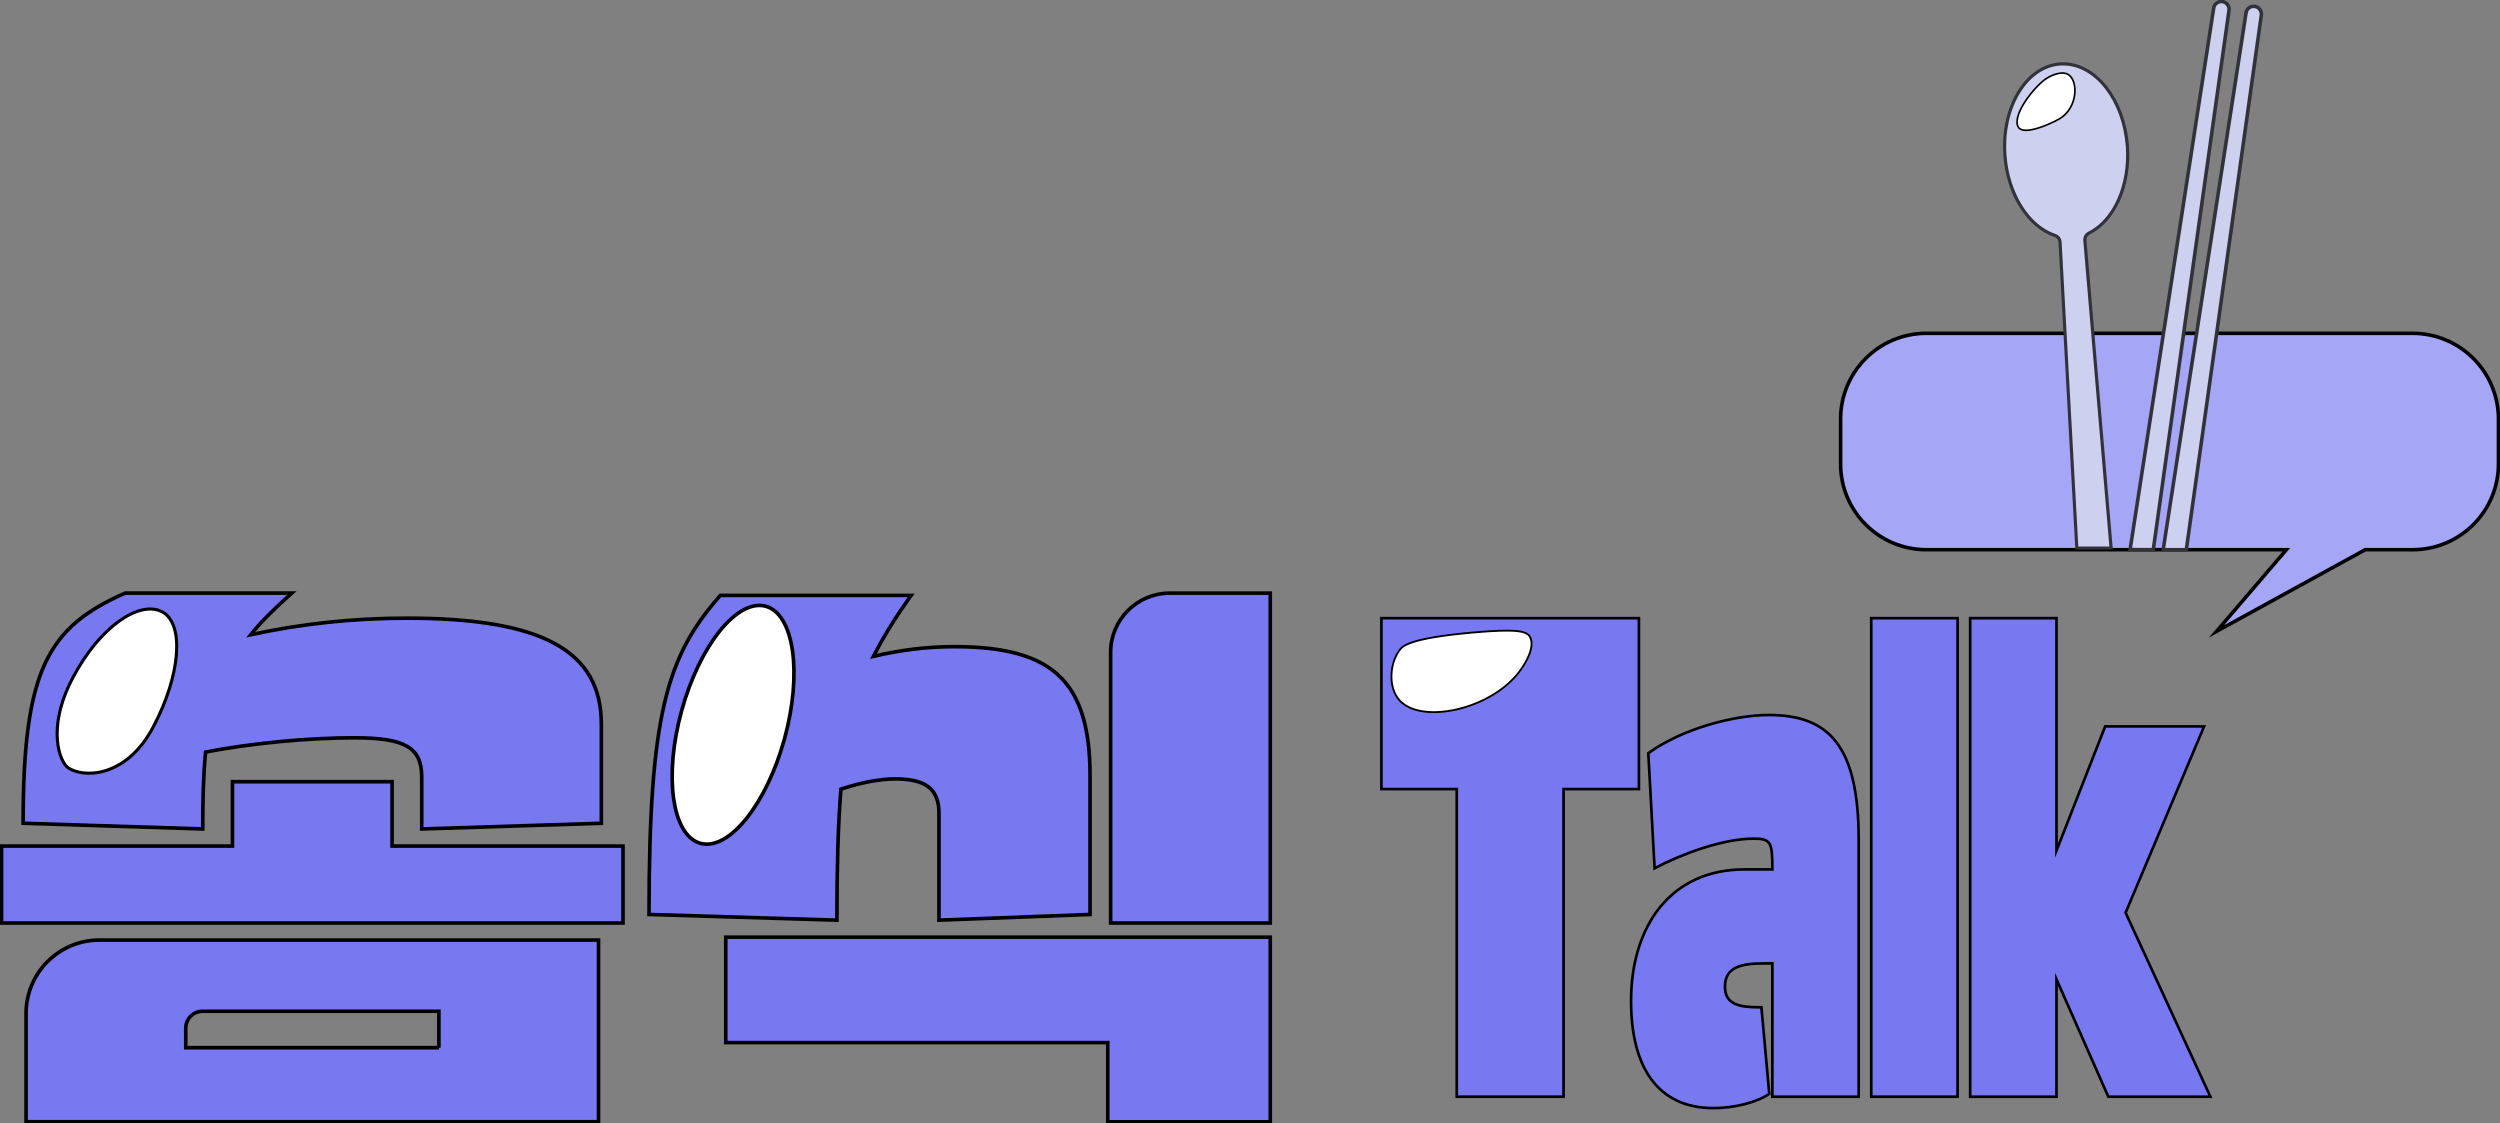 <svg width="523" height="235" viewBox="0 0 523 235" fill="none" xmlns="http://www.w3.org/2000/svg">
<rect x="0" y="0" width="523" height="235" fill="#808080" stroke="none"/>
<g clip-path="url(#clip0_53_6)">
<path d="M304.753 229.431V165.074H288.99V129.321H342.86V165.074H327.097V229.431H304.761H304.753Z" fill="#7879F1" stroke="black" stroke-width="0.56" stroke-miterlimit="10"/>
<path d="M370.051 149.58C382.728 149.58 388.839 156.131 388.839 175.802V229.431H370.777V201.545H369.136C364.272 201.545 360.862 202.262 360.862 206.43C360.862 210.009 363.683 210.718 367.828 210.718H368.487L370.128 228.833C367.563 230.618 362.836 231.814 358.434 231.814C346.869 231.814 341.219 223.35 341.219 209.411C341.219 193.678 349.561 181.883 364.931 181.883H370.777V181.644C370.777 176.16 370.453 175.443 366.837 175.443C360.46 175.443 351.724 178.663 346.142 181.644L344.826 157.566C351.921 152.442 362.759 149.58 370.051 149.58Z" fill="#7879F1" stroke="black" stroke-width="0.56" stroke-miterlimit="10"/>
<path d="M391.464 129.321H409.525V229.431H391.464V129.321Z" fill="#7879F1" stroke="black" stroke-width="0.56" stroke-miterlimit="10"/>
<path d="M412.158 129.321H430.22V177.945L440.401 151.963H461.095L444.675 190.936L462.412 229.431H441.059L430.22 204.876V229.431H412.158V129.321Z" fill="#7879F1" stroke="black" stroke-width="0.56" stroke-miterlimit="10"/>
<path d="M0.325 176.997H48.63V163.528H82.026V176.997H130.331V193.089H0.325V176.997ZM26.208 124.077H61.041C57.579 127.177 54.716 129.919 52.45 132.78C62.947 130.517 73.684 129.321 85.129 129.321C113.398 129.321 125.801 136.111 125.801 151.485V172.223L88.224 173.419V162.571C88.224 156.371 84.762 154.346 74.145 154.346C64.127 154.346 52.194 155.542 43.014 157.327C42.535 161.974 42.415 167.218 42.415 173.419L4.838 172.223C4.838 140.16 9.967 131.226 26.191 124.068L26.208 124.077ZM125.211 196.659V234.675H5.454V212.007C5.454 203.535 12.335 196.659 20.814 196.659H125.211ZM91.814 219.182V211.555H42.381C40.432 211.555 38.859 213.135 38.859 215.074V219.182H91.823H91.814Z" fill="#7879F1" stroke="black" stroke-width="0.76" stroke-miterlimit="10"/>
<path d="M150.692 124.555H190.594C187.372 129.082 184.867 133.139 182.722 137.307C188.329 135.992 193.817 135.283 199.655 135.283C220.41 135.283 228.043 142.671 228.043 162.46V191.304L196.433 192.499V170.216C196.433 165.211 193.928 162.947 187.252 162.947C184.269 162.947 180.217 163.665 175.918 165.091C175.319 172.599 175.08 181.422 175.08 192.499L135.776 191.304C135.776 149.111 139.597 137.196 150.684 124.564L150.692 124.555ZM265.74 196.07V234.684H231.744V218.114H151.829V196.061H265.74V196.07ZM244.737 124.085H265.74V193.089H232.343V136.47C232.343 129.628 237.89 124.085 244.737 124.085Z" fill="#7879F1" stroke="black" stroke-width="0.76" stroke-miterlimit="10"/>
<path d="M164.113 154.584C167.885 140.89 166.128 128.465 160.188 126.831C154.248 125.197 146.375 134.974 142.602 148.668C138.83 162.362 140.587 174.787 146.527 176.421C152.467 178.055 160.34 168.278 164.113 154.584Z" fill="white" stroke="black" stroke-width="0.76" stroke-miterlimit="10"/>
<path d="M32.072 152.057C26.354 162.862 17.335 162.776 14.207 160.59C12.643 159.497 9.54 152.561 15.258 141.748C20.977 130.935 29.251 125.52 33.935 127.997C38.62 130.474 37.791 141.244 32.072 152.049V152.057Z" fill="white" stroke="black" stroke-width="0.65" stroke-miterlimit="10"/>
<path d="M522.675 87.666V97.061C522.675 106.969 514.64 114.997 504.724 114.997H494.8L463.694 132.08L478.32 114.997H403.003C393.088 114.997 385.053 106.969 385.053 97.061V87.666C385.053 77.758 393.088 69.73 403.003 69.73H504.724C514.64 69.73 522.675 77.758 522.675 87.666Z" fill="#A5A6F6" stroke="black" stroke-width="0.75" stroke-miterlimit="10"/>
<path d="M473.071 3.16L463.728 69.73L457.377 114.997H452.539L459.531 69.73L469.874 2.69C469.994 1.888 470.678 1.315 471.464 1.315C471.55 1.315 471.627 1.324 471.704 1.332C472.584 1.469 473.199 2.281 473.071 3.16Z" fill="#CED0EF" stroke="#32333A" stroke-width="0.75" stroke-miterlimit="10"/>
<path d="M466.31 2.161L456.821 69.721L450.47 114.989H445.615L452.599 69.721L463.104 1.683C463.232 0.888 463.916 0.316 464.703 0.316C464.788 0.316 464.865 0.325 464.942 0.333C465.822 0.461 466.429 1.281 466.31 2.161Z" fill="#CED0EF" stroke="#32333A" stroke-width="0.75" stroke-miterlimit="10"/>
<path d="M434.468 114.664L431.998 69.713L430.955 50.632C430.921 50 430.511 49.47 429.904 49.274C424.296 47.429 419.988 40.519 419.424 32.465C419.082 27.588 420.108 22.916 422.305 19.303C424.484 15.733 427.562 13.632 430.964 13.392C431.178 13.375 431.4 13.367 431.613 13.367C438.469 13.367 444.367 20.96 445.051 30.663C445.615 38.708 442.307 46.156 436.999 48.77C436.435 49.052 436.101 49.632 436.144 50.256L437.802 69.747L441.632 114.656H434.46L434.468 114.664Z" fill="#CED0EF"/>
<path d="M431.613 13.7C438.289 13.7 444.051 21.156 444.718 30.688C445.273 38.606 442.042 45.925 436.853 48.479C436.17 48.821 435.768 49.53 435.819 50.29L437.477 69.781L441.281 114.331H434.785L432.331 69.687L431.289 50.606C431.246 49.837 430.742 49.188 430.015 48.949C424.527 47.138 420.313 40.348 419.757 32.431C419.415 27.622 420.424 23.018 422.595 19.465C424.715 15.989 427.699 13.948 430.989 13.717C431.195 13.7 431.408 13.691 431.613 13.691M431.613 13.025C431.391 13.025 431.169 13.025 430.947 13.051C423.681 13.555 418.381 22.25 419.099 32.473C419.689 40.895 424.185 47.719 429.81 49.573C430.289 49.726 430.605 50.153 430.63 50.632L431.673 69.713L434.161 114.98H442.008L438.144 69.713L436.486 50.222C436.452 49.743 436.708 49.282 437.153 49.06C442.469 46.438 445.974 39.059 445.384 30.628C444.692 20.729 438.597 13.025 431.613 13.025Z" fill="#32333A"/>
<path d="M428.22 16.348C425.732 17.894 420.766 24.103 422.236 26.597C423.322 28.442 428.912 25.974 430.784 24.889C434.81 22.566 434.845 16.578 432.494 15.494C430.955 14.785 428.716 16.04 428.22 16.348Z" fill="white" stroke="black" stroke-width="0.35" stroke-miterlimit="10"/>
<path d="M307.975 132.336C294.948 133.515 293.444 135.12 292.811 135.974C290.683 138.819 290.409 143.704 292.657 146.369C297.213 151.758 312.395 148.402 318.199 140.023C318.695 139.306 321.379 135.436 320.037 133.199C319.404 132.148 317.865 131.439 307.975 132.336Z" fill="white" stroke="black" stroke-width="0.39" stroke-miterlimit="10"/>
</g>
<defs>
<clipPath id="clip0_53_6">
<rect width="523" height="235" fill="white"/>
</clipPath>
</defs>
</svg>
